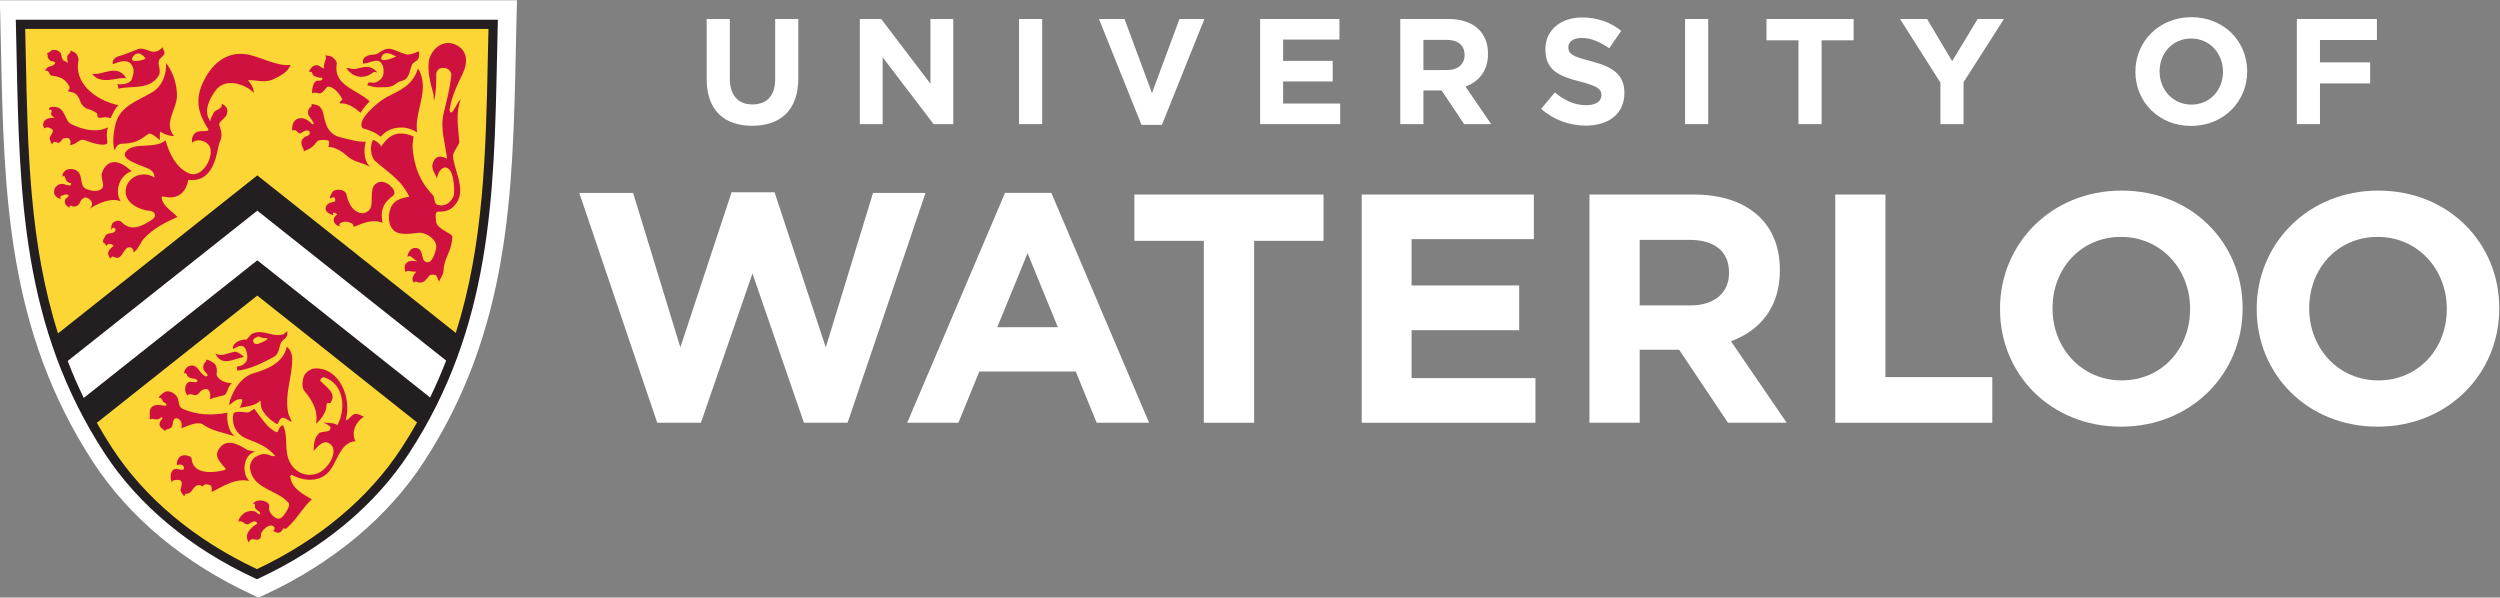 
<svg viewBox="121.98 147.809 487.173 116.438" width="487.173" height="116.438">
  <rect x="121.98" y="147.809" width="487.173" height="116.438" fill="#808080" stroke="none"/>
  <g id="g10" transform="matrix(1.333, 0, 0, -1.333, 30.305, 342.037)">
    <g id="g12" transform="scale(0.1)">
      <path d="m 1534.58,1175.03 h 78.72 l 69.03,-225.85 74.89,226.82 h 62.85 l 74.84,-226.82 69.09,225.85 h 76.74 L 1926.8,839.059 h -63.79 l -75.25,218.221 -75.38,-218.221 h -63.84 l -113.96,335.971" style="fill-opacity: 1; fill-rule: nonzero; stroke: none; fill: rgb(255, 255, 255);" id="path14"></path>
      <path d="m 2156.96,1175.1 h 67.72 l 142.89,-336.041 h -76.67 l -30.5,74.882 h -141.06 l -30.52,-74.882 h -74.86 z m 77.24,-196.35 -44.28,108.16 -44.31,-108.16 z" style="fill-opacity: 1; fill-rule: nonzero; stroke: none; fill: rgb(255, 255, 255);" id="path16"></path>
      <path d="m 2447.59,1105.02 h -101.5 v 67.65 h 276.48 v -67.65 H 2521.11 V 839.059 h -73.52 v 265.961" style="fill-opacity: 1; fill-rule: nonzero; stroke: none; fill: rgb(255, 255, 255);" id="path18"></path>
      <path d="m 2678.39,1172.67 h 251.64 v -65.19 H 2751.3 v -67.71 h 157.31 V 974.371 H 2751.3 v -70.019 h 181.08 v -65.293 h -253.99 v 333.611" style="fill-opacity: 1; fill-rule: nonzero; stroke: none; fill: rgb(255, 255, 255);" id="path20"></path>
      <path d="m 3011.34,1172.67 h 152.57 c 42.37,0 75.25,-11.88 97.2,-33.86 18.57,-18.56 28.58,-44.71 28.58,-76.13 v -1.02 c 0,-53.89 -29.04,-87.762 -71.47,-103.461 l 81.44,-119.14 h -85.8 l -71.47,106.761 h -57.61 V 839.059 h -73.44 z m 147.75,-162.05 c 35.79,0 56.28,19.08 56.28,47.19 v 0.96 c 0,31.46 -22,47.66 -57.72,47.66 h -72.87 v -95.81 h 74.31" style="fill-opacity: 1; fill-rule: nonzero; stroke: none; fill: rgb(255, 255, 255);" id="path22"></path>
      <path d="m 3370.67,1172.67 h 73.38 V 905.781 h 156.19 v -66.722 h -229.57 v 333.611" style="fill-opacity: 1; fill-rule: nonzero; stroke: none; fill: rgb(255, 255, 255);" id="path24"></path>
      <path d="m 3611.53,1004.92 v 1 c 0,94.76 74.82,172.53 177.86,172.53 102.89,0 176.81,-76.77 176.81,-171.62 v -0.91 c 0,-94.908 -74.85,-172.58 -177.77,-172.58 -102.92,0 -176.9,76.742 -176.9,171.58 m 277.87,0 v 1 c 0,57.09 -41.9,104.84 -100.97,104.84 -59.12,0 -100.12,-46.74 -100.12,-103.93 v -0.91 c 0,-57.209 41.94,-104.932 101.08,-104.932 59.05,0 100.01,46.684 100.01,103.932" style="fill-opacity: 1; fill-rule: nonzero; stroke: none; fill: rgb(255, 255, 255);" id="path26"></path>
      <path d="m 3986.78,1004.92 v 1 c 0,94.76 74.81,172.53 177.71,172.53 103.01,0 176.87,-76.77 176.87,-171.62 v -0.91 c 0,-94.908 -74.82,-172.58 -177.78,-172.58 -102.94,0 -176.8,76.742 -176.8,171.58 m 277.89,0 v 1 c 0,57.09 -41.95,104.84 -101.09,104.84 -59.03,0 -100.06,-46.74 -100.06,-103.93 v -0.91 c 0,-57.209 41.96,-104.932 100.97,-104.932 59.12,0 100.18,46.684 100.18,103.932" style="fill-opacity: 1; fill-rule: nonzero; stroke: none; fill: rgb(255, 255, 255);" id="path28"></path>
      <path d="m 1720.82,1341.49 v 87.85 h 33.83 v -86.97 c 0,-25.02 12.52,-37.97 33.15,-37.97 20.64,0 33.16,12.51 33.16,36.88 v 88.06 h 33.83 v -86.73 c 0,-46.56 -26.15,-69.4 -67.42,-69.4 -41.3,0 -66.55,23.05 -66.55,68.28" style="fill-opacity: 1; fill-rule: nonzero; stroke: none; fill: rgb(255, 255, 255);" id="path30"></path>
      <path d="m 1944.71,1429.34 h 31.19 l 72.03,-94.65 v 94.65 h 33.37 v -153.71 h -28.77 l -74.45,97.7 v -97.7 h -33.37 v 153.71" style="fill-opacity: 1; fill-rule: nonzero; stroke: none; fill: rgb(255, 255, 255);" id="path32"></path>
      <path d="m 2177.47,1429.34 h 33.82 v -153.71 h -33.82 v 153.71" style="fill-opacity: 1; fill-rule: nonzero; stroke: none; fill: rgb(255, 255, 255);" id="path34"></path>
      <path d="m 2294.29,1429.34 h 37.32 l 40.2,-108.27 40.18,108.27 h 36.44 l -62.12,-154.82 h -29.87 l -62.15,154.82" style="fill-opacity: 1; fill-rule: nonzero; stroke: none; fill: rgb(255, 255, 255);" id="path36"></path>
      <path d="m 2529.89,1429.34 h 115.97 v -30.09 h -82.35 v -31.18 h 72.46 v -30.09 h -72.46 v -32.28 h 83.42 v -30.07 h -117.04 v 153.71" style="fill-opacity: 1; fill-rule: nonzero; stroke: none; fill: rgb(255, 255, 255);" id="path38"></path>
      <path d="m 2802.87,1354.67 c 16.45,0 25.9,8.78 25.9,21.75 v 0.44 c 0,14.49 -10.1,21.96 -26.57,21.96 h -33.59 v -44.15 z m -68.08,74.67 h 70.28 c 19.54,0 34.69,-5.48 44.79,-15.61 8.55,-8.55 13.17,-20.64 13.17,-35.12 v -0.44 c 0,-24.81 -13.41,-40.4 -32.94,-47.65 l 37.56,-54.89 h -39.54 l -32.92,49.19 h -26.58 v -49.19 h -33.82 v 153.71" style="fill-opacity: 1; fill-rule: nonzero; stroke: none; fill: rgb(255, 255, 255);" id="path40"></path>
      <path d="m 2940.76,1298.02 19.98,23.93 c 13.84,-11.42 28.32,-18.66 45.9,-18.66 13.83,0 22.17,5.49 22.17,14.49 v 0.45 c 0,8.56 -5.27,12.95 -30.96,19.54 -30.96,7.9 -50.94,16.47 -50.94,47 v 0.42 c 0,27.9 22.41,46.35 53.79,46.35 22.41,0 41.51,-7.04 57.09,-19.54 l -17.57,-25.49 c -13.6,9.44 -27,15.15 -39.95,15.15 -12.96,0 -19.77,-5.92 -19.77,-13.39 v -0.45 c 0,-10.09 6.6,-13.37 33.17,-20.18 31.17,-8.13 48.74,-19.34 48.74,-46.12 v -0.45 c 0,-30.52 -23.29,-47.64 -56.44,-47.64 -23.27,0 -46.78,8.12 -65.21,24.59" style="fill-opacity: 1; fill-rule: nonzero; stroke: none; fill: rgb(255, 255, 255);" id="path42"></path>
      <path d="m 3151.13,1429.34 h 33.8 v -153.71 h -33.8 v 153.71" style="fill-opacity: 1; fill-rule: nonzero; stroke: none; fill: rgb(255, 255, 255);" id="path44"></path>
      <path d="m 3316.9,1398.15 h -46.76 v 31.19 h 127.35 v -31.19 h -46.78 v -122.52 h -33.81 v 122.52" style="fill-opacity: 1; fill-rule: nonzero; stroke: none; fill: rgb(255, 255, 255);" id="path46"></path>
      <path d="m 3524.41,1336.24 -59.06,93.1 h 39.52 l 36.68,-61.7 37.32,61.7 h 38.42 l -59.06,-92.45 v -61.26 h -33.82 v 60.61" style="fill-opacity: 1; fill-rule: nonzero; stroke: none; fill: rgb(255, 255, 255);" id="path48"></path>
      <path d="m 3937.47,1352.04 v 0.43 c 0,26.35 -19.32,48.31 -46.55,48.31 -27.23,0 -46.12,-21.51 -46.12,-47.87 v -0.44 c 0,-26.33 19.32,-48.31 46.57,-48.31 27.21,0 46.1,21.52 46.1,47.88 z m -128.02,0 v 0.43 c 0,43.71 34.5,79.5 81.92,79.5 47.42,0 81.46,-35.36 81.46,-79.06 v -0.44 c 0,-43.69 -34.47,-79.48 -81.91,-79.48 -47.43,0 -81.47,35.34 -81.47,79.05" style="fill-opacity: 1; fill-rule: nonzero; stroke: none; fill: rgb(255, 255, 255);" id="path50"></path>
      <path d="m 4045.47,1429.34 h 117.03 v -30.75 h -83.23 v -32.71 h 73.35 v -30.74 h -73.35 v -59.51 h -33.8 v 153.71" style="fill-opacity: 1; fill-rule: nonzero; stroke: none; fill: rgb(255, 255, 255);" id="path52"></path>
      <path d="m 1065.71,583.422 -8.98,4.199 C 956.953,633.789 876.438,700.859 823.84,781.559 697.715,975.082 693.555,1174.97 689.148,1386.6 c -0.339,16.04 -0.671,32.1 -1.074,48.22 l -0.515,21.89 h 755.901 l -0.54,-21.89 c -0.4,-16.21 -0.74,-32.38 -1.06,-48.52 -4.44,-211.51 -8.63,-411.339 -134.71,-604.741 -52.47,-80.59 -132.85,-147.637 -232.45,-193.938 l -8.99,-4.199" style="fill:#ffffff;fill-opacity:1;fill-rule:nonzero;stroke:none" id="path54"></path>
      <path d="M 1063.97,1196.13 767.813,962.988 c -47.598,147.422 -46.282,301.552 -50.11,458.522 h 690.977 c -3.82,-157.35 -2.04,-310.87 -49.97,-458.639 l -294.74,233.259" style="fill:#fcd634;fill-opacity:1;fill-rule:nonzero;stroke:none" id="path56"></path>
      <path d="m 1303.81,837.172 c -7.31,-12.973 -15.11,-25.863 -23.49,-38.731 -52.67,-80.882 -130.91,-140.75 -216.95,-180.73 -86.39,39.98 -164.6,99.848 -217.296,180.73 -8.215,12.547 -23,37.809 -23,37.809 l 240.896,192.27 239.84,-191.348" style="fill:#fcd634;fill-opacity:1;fill-rule:nonzero;stroke:none" id="path58"></path>
      <path d="m 861.23,1303.16 c -35,7.43 -66.14,33.45 -58.632,66.46 0.078,0.31 -1.348,8.53 -4.368,9.66 -0.234,0.1 -0.73,1.02 -1.238,1.17 -1.34,0.34 -2.449,0.93 -3.574,1.72 -0.383,0.3 -2.023,0.85 -2.023,1.43 -0.625,-1.36 -0.497,-2.62 -1.434,-3.82 -0.32,-0.44 -0.828,-1.12 -1.328,-1.38 -0.625,-0.33 -0.672,-0.91 -1.16,-1.34 -2.629,-2.66 -1.223,-6.64 -0.813,-9.67 0.117,-0.76 0.442,-1.69 -0.488,-1.86 -1.121,-0.19 -0.227,0.3 -1.516,1.1 -0.308,0.19 -0.761,0.68 -1.093,0.84 -0.536,0.26 -2.723,0.55 -3.083,1.08 -0.402,0.58 -0.226,0.77 -0.753,1.23 -1.219,1.09 -1.329,3.26 -2.215,5.51 -0.157,0.39 -0.508,2.34 -0.508,2.78 0,2.23 -5.715,5.82 -3.496,3.98 0.762,-0.63 -0.129,0.91 -3.164,1.66 -1.938,0.49 -4.184,0.38 -6.34,0.11 -0.457,-0.07 -0.867,-0.44 -1.191,-0.68 -2.227,-1.72 -4.29,-3.77 -7.176,-3.91 0.476,0.31 0.742,-0.26 0.957,-0.51 1.375,-1.79 0.371,-3.97 1.187,-5.94 0.824,-1.92 2.219,-3.39 3.852,-4.71 1.597,-1.25 4.375,0.39 5.594,-1.78 0,0.07 2.609,-0.61 0.046,-3.18 -4.707,-4.75 -9.937,-0.91 -13.835,-9.71 5.898,2.55 6.562,-6.45 9.074,-6.78 11.277,-1.55 19.859,-3.54 26.051,-14.98 3.781,-6.97 -6.778,-7.3 2.777,-8.94 4.851,-0.82 8.094,-3.28 10.547,-6.71 2.566,-3.6 2.926,-8.44 5.672,-11.82 2.004,-2.4 2.761,-2.89 5.168,-4.91 1.089,-0.9 4.558,-1.81 5.859,-2.13 1.297,-0.35 2.078,-1 3.316,-1.45 1.321,-0.49 2.707,-0.95 3.821,-1.87 0.937,-0.78 3.332,-1.6 3.886,-2.68 0.977,-1.93 0.196,-3.89 1.231,-5.81 0.312,-0.53 1.797,-0.07 2.422,-0.26 0.586,-0.22 1.914,-0.29 2.285,-0.22 2.285,0.52 2.844,0.67 4.551,0.87 2.605,0.3 2.304,-0.5 5.683,-0.35 0.711,0 1.004,-0.52 1.973,-0.52 0.652,0 1.789,-0.71 1.98,-0.11 1.02,3.22 2.7,6.31 4.602,9.44 1.875,3.12 1.719,3.42 4.109,6.69 -0.281,-0.1 3.078,2.27 2.785,2.3" style="fill:#cf113f;fill-opacity:1;fill-rule:nonzero;stroke:none" id="path60"></path>
      <path d="m 773.906,1299.09 c 10.254,-5.53 8.867,-19.16 18.106,-23.56 16.433,-7.83 36.054,-13.2 53.523,-4.62 -3.887,-12.15 0.41,-22.33 -1.289,-23.69 -5.484,-4.4 -22.168,0.84 -32.851,5.07 -7.364,2.93 -13.329,-8 -21.446,-7.05 0.41,0.96 1.328,3.76 0.781,5.49 -1.277,3.96 -2.3,5.1 -8.875,4.34 -4.25,-0.47 -2.48,-3.98 -8.835,-7.09 -2.512,1.48 -7.891,3.16 -8.672,-1.6 -0.364,-2.23 -4.844,7.75 -3.938,9.41 4.16,7.46 5.012,9.19 4.707,10.82 -0.488,2.46 -9.504,5.78 -10.676,3.71 -2.8,-4.92 -11.074,15.84 13.34,14.52 -6.558,4.21 -5.801,4.95 -4.273,9.98 0.191,0.68 -2.27,3.28 -3.938,1.49 -0.554,1.92 0.75,4.03 2.278,4.23 4.011,0.56 7.949,0.77 12.058,-1.45" style="fill:#cf113f;fill-opacity:1;fill-rule:nonzero;stroke:none" id="path62"></path>
      <path d="m 822.488,1349.39 c 14.825,-3.41 36.977,15.72 49.836,-6.83 -9.492,3.46 -37.578,-11.58 -49.836,6.83" style="fill:#cf113f;fill-opacity:1;fill-rule:nonzero;stroke:none" id="path64"></path>
      <path d="m 946.418,1316.62 c -0.297,-19.31 -20.297,-40.16 -4.074,-58.55 -6.621,0.1 -14.485,2.4 -19.09,6.14 -2.57,2.09 -2.004,-9.2 -1.66,-11.52 0.301,-1.98 -12.317,11.91 -17.063,8.51 -13.371,-9.62 -19.179,-13.59 -39.062,-14.32 -5.528,-0.2 -8.406,-4.66 -9.981,-9.49 -4.511,9.22 -1.152,30.18 1.438,39.49 7.027,25.53 32.676,33.11 53.25,45.31 14.758,8.78 21.074,25.94 20.32,42.67 10.473,-13.08 16.152,-31.81 15.922,-48.24" style="fill:#cf113f;fill-opacity:1;fill-rule:nonzero;stroke:none" id="path66"></path>
      <path d="m 852.273,1099.2 c 2.5,-0.57 0.649,-2.64 -0.339,-3.26 -2.051,-1.37 -3.457,-3.03 -4.754,-5.08 -0.989,-1.5 -1.672,-3.15 -1.301,-5.02 0.254,-1.39 0.723,-2.62 1.238,-3.87 0.324,-0.78 1.047,-1.21 1.633,-1.86 0.234,-0.25 1.133,-1.38 1.152,-1.48 -0.547,1.96 2.2,3.93 2.84,3.56 12.738,-7.41 13.481,7.58 21.113,12.65 3.247,2.19 10.571,-0.33 8.672,-6.95 7.61,4.04 9.856,14.28 15.793,20.68 13.098,14.24 31.453,23.68 48.887,31.38 -6.309,6.7 -15.586,12.32 -20.293,19.98 -2.324,3.79 -5.105,11.25 0.039,9.87 21.426,-5.6 33.445,7.48 35.828,24.35 31.731,-4.1 39.979,25.89 44.259,48.57 2.07,10.99 8.1,11.95 1.51,30.71 -2.73,7.82 14.09,10.39 11.23,23.93 -0.81,3.74 -5.42,7.49 -8.16,7.94 2.6,-7.29 -9.62,-9.14 -10.95,-12.12 -2.057,-4.66 -5.072,-8.41 -5.482,-13.31 -10.344,14.3 -1.965,31.52 7.732,44.93 14.17,19.51 43.54,9.25 55.91,-3.33 0.22,6.32 -4.67,14.35 -8.7,18.22 11.56,1.48 24.11,-5.56 39.88,2.79 9.11,4.85 18.3,9 22.57,19.75 -19.36,-2.67 -45.61,12.23 -63.04,15.28 -32.54,5.63 -54.352,-16.53 -65.993,-43 -11.594,-26.42 -4.16,-46.15 8.418,-65.9 3.152,-4.98 -11.164,-1.7 -16.82,-4.64 -5.504,-2.83 -7.75,-9.63 -6.5,-15.63 6.929,7.45 25.32,2.85 26.968,-9.89 2.278,-17.2 -15.066,-42.24 -31.824,-34.73 -17.93,8.05 -28.086,26.97 -34.043,48.24 -15.312,-13.2 -43.66,-2.29 -56.824,-15.19 -12.524,-12.26 19.512,-20.57 31.98,-26.35 4.59,-2.15 9.2,-6.84 8.438,-12.64 -19.531,11.48 -43.059,-1.54 -41.902,-22.4 0.875,-15.6 19.957,-25.31 35.859,-26.62 6.609,-0.53 10.601,-7.92 2.547,-12.95 -14.121,-8.81 -29.856,-18.66 -45.071,-2.71 -2.539,2.67 -11.648,1.01 -13.457,-3.85 -0.886,-2.34 -1.171,-5.97 -0.796,-8.37 0.82,1.44 1.785,3.51 3.074,3.35 1.504,-0.19 3.332,-1.77 3.125,-2.88 -1.321,-7.86 -11.59,-2.78 -14.778,-8.87 -0.066,-0.12 -0.23,-0.24 -0.308,-0.37 -0.195,-0.51 -0.473,-0.94 -0.695,-1.39 -2.09,-4.14 -4.954,-6.74 0.175,-9.96 -0.136,0.76 2.539,-3.3 2.481,-4 0.254,3.75 4.16,3.69 4.16,3.69 l 2.266,-0.24 2.253,-1.01" style="fill:#cf113f;fill-opacity:1;fill-rule:nonzero;stroke:none" id="path68"></path>
      <path d="m 786.172,1172.66 c -2.024,0.65 -4.121,-0.13 -6.113,-1.03 -1.27,-0.56 -2.801,0.04 -3.582,-1.25 -0.469,-0.8 -0.754,-1.66 -0.5,-2.56 0.128,-0.46 0.332,-1.35 0.734,-1.64 -2.68,0.22 -5.188,2.03 -7.238,3.87 -0.664,0.61 -1.075,1.27 -1.719,1.93 -0.399,0.43 -0.352,1.21 -0.625,1.8 -0.293,0.63 -0.164,1.34 -0.188,1.99 -0.066,1.83 -0.105,3.73 0.727,5.44 0.379,0.77 0.762,1.58 1.324,2.26 0.449,0.57 0.891,0.99 1.379,1.48 1.367,1.31 2.891,2.33 4.707,2.85 2.637,0.81 5.527,0.56 8.047,-0.54 2.012,-0.87 4.402,-0.77 6.516,-1.35 1.129,-0.32 3.242,2.94 1.707,3.31 -6.66,1.61 -6.621,3.43 -9.121,10.17 -1.164,1.32 -2.684,-0.2 -3.348,-0.89 -0.031,12.92 15.301,13.77 21.719,8.65 9.48,-7.63 2.351,-22.55 14.004,-26.68 6.074,-2.16 12.5,-3.82 18.765,-1.16 11.262,4.8 0.039,16.1 3.653,25.67 7.367,19.32 23.632,20.33 43.031,1.72 -17.348,-5.75 -25.449,-28.71 -15.957,-43.82 -15.293,5.99 -34.582,-4.12 -45.332,-10.98 9.976,10.02 -4.055,18.08 -7.602,16.31 l -4.258,-2.96 c -2.047,-2.59 -2.195,-5.27 -4.722,-7.74 -1.41,-1.37 -2.207,-1.64 -4.055,-2.12 -2.539,-0.66 -4.109,-0.46 -6.379,1.04 -0.406,0.26 -1.785,-0.32 -2.039,-0.66 -1.23,-1.51 -0.039,-2.25 -0.066,-2.82 -0.246,0.2 -1.836,1.48 -2.075,1.66 -1.433,1.09 -3.093,2.03 -4.003,3.5 -0.895,1.5 -1.512,5.25 -0.489,7.3 1.008,2.02 3.039,2.66 4.399,4.04 1.289,1.3 -0.246,3.28 -1.789,3.51" style="fill:#cf113f;fill-opacity:1;fill-rule:nonzero;stroke:none" id="path70"></path>
      <path d="m 1158.51,1343.18 c 1.37,-0.88 -0.11,-3.38 -1.68,-3.82 -1.87,-0.52 -4.48,0.27 -6.11,-0.37 -7.29,-2.68 -7.31,-20.62 -6.31,-18.55 1.1,2.3 6.48,0.8 9.96,0.11 5.63,-1.14 9.89,10.29 13.59,9.98 8.77,-0.79 16.95,-11.69 20.29,-18.85 0.61,-1.31 -3.67,-1.36 -3.95,-5.77 11.94,1.13 22.03,-6.62 30.65,-13.71 4.21,7.3 8.44,11.82 13.21,16.59 -17.95,17.48 -53.63,22.87 -48.13,54.71 0.73,4.08 -3.89,7.68 -5.94,9.69 -2.32,2.21 -7.61,2.35 -10.85,3.11 3.41,-7.06 -2.74,-7.75 -1.85,-18.94 0,-0.36 -1.02,-0.12 -1.41,0.03 -2.14,0.93 -3.96,2.26 -6.02,3.54 -1.84,1.15 -3.57,0.85 -5.61,0.54 -1.25,-0.17 -2.37,-0.74 -3.42,-1.49 -1.7,-1.21 -2.57,-2.78 -3.74,-4.51 -0.24,-0.3 -0.47,-0.67 -0.73,-0.95 -0.39,-0.39 -1.15,-1.6 -1.2,-2.2 0.93,0.09 3.83,-0.13 4.32,-0.91 0.83,-1.3 0.86,-2.8 1.85,-4.04 1.23,-1.57 2.26,-1.62 4.05,-2.37 2.8,-1.18 5.29,-1.7 8.34,-1.44" style="fill:#cf113f;fill-opacity:1;fill-rule:nonzero;stroke:none" id="path72"></path>
      <path d="m 1204.92,1356.01 c 11.21,0.82 22.32,9.42 34.71,-5.11 -2.3,1.08 -4.95,1.46 -6.35,0.34 -13.71,-11.05 -30.36,-7.31 -39.14,6.38 3.57,0.57 7.89,-1.83 10.78,-1.61" style="fill:#cf113f;fill-opacity:1;fill-rule:nonzero;stroke:none" id="path74"></path>
      <path d="m 1253.41,1315.34 c 18.42,9.31 37.03,16.8 44.61,39.64 1.48,4.46 4.89,-6.64 5.11,-7.27 9.73,-27.88 -9.68,-55.57 -5.69,-84.03 -6.48,3.97 -13.78,6.7 -20.9,6.91 -25.28,0.74 -31.27,-14.64 -32.7,-13.2 -6.94,7 -26.85,13.01 -25.4,11.7 -11.82,10.92 22.29,39.77 34.97,46.25" style="fill:#cf113f;fill-opacity:1;fill-rule:nonzero;stroke:none" id="path76"></path>
      <path d="m 1203.07,1129.79 c 2.53,-3.88 -0.83,2.21 2.04,-4.41 13.33,5.58 27.13,11.97 41.87,5.98 -6.53,29.98 15.35,37.27 17.08,41.76 2.78,7.18 -11.84,21.49 -22.87,17.5 -14.06,-5.03 -8.21,-22.78 -10.85,-35.2 -1.46,-6.86 -9.97,-11.9 -17.03,-9.46 -11.64,4.01 -16.31,14.85 -19.19,27.01 -1.92,8.1 -17.68,9.08 -21.08,2.45 -9.68,-18.81 5.75,2.18 4.74,-12.11 -0.16,-2.41 -11.3,-0.59 -13.8,-9.06 -1.69,-5.77 3.78,-9.63 10.67,-11.66 1.26,-0.36 -1.34,2.86 0.4,3.57 1.24,0.49 6.3,-2.22 5.69,-2.55 -6.63,-4.06 -8.32,-13.45 3.53,-17.54 0.08,-0.03 -0.86,3.38 0.03,4.05 9.26,6.9 18.91,-0.57 18.93,-0.33" style="fill:#cf113f;fill-opacity:1;fill-rule:nonzero;stroke:none" id="path78"></path>
      <path d="m 1002.58,940.211 c 11.08,-5.109 14.67,0.391 29.24,2.738 2.04,0.352 10.24,-5 12.62,-7.719 -14.6,-2.32 -32.37,-15.039 -41.86,4.981" style="fill:#cf113f;fill-opacity:1;fill-rule:nonzero;stroke:none" id="path80"></path>
      <path d="m 996.648,928.551 c -0.679,0.758 -1.636,1.058 -2.539,1.41 -0.894,0.43 -1.875,0.758 -2.925,0.879 -0.254,0.082 -2.09,0.492 -2.375,0.582 -0.059,-0.641 0.781,-2.344 0.3,-2.774 -1.16,-1.089 -1.582,-0.82 -2.515,-2.226 -0.344,-0.563 -0.703,-1.113 -0.852,-1.731 -0.262,-1.269 -0.82,-2.742 -0.976,-4.179 -0.047,-0.75 0.254,-2.481 0.422,-3.133 0.093,-0.367 0.875,-1.949 1.101,-2.379 0,0 1.77,-1.898 1.672,-1.82 2.051,-2.09 0.367,-0.86 2.898,-3.379 1.289,-1.211 -0.586,-3.321 -1.828,-2.992 -8.57,2.492 -9.773,12.453 -17.586,15.492 -5.683,2.187 -13.855,-2.219 -14.726,-10.879 1.926,0.547 3.918,-0.172 4.297,-1.774 2.089,-8.707 14.875,-3.519 15.175,-9.648 0.227,-4.031 -9.558,0.68 -13.425,-1.879 -5.121,-3.41 -5.813,-13.242 -1.301,-18.961 4.648,4.43 10.437,-2.051 14.953,1.168 3.16,2.274 4.285,5.473 7.52,6.891 9.824,4.34 12.71,-4.699 10.535,-13.778 5.312,2.438 17.797,5.02 20.657,5.821 5.17,1.398 5.4,13.34 11.73,17.726 -8.99,0.024 -20.09,3.953 -22.59,12.703 -0.24,0.93 0.4,2.008 0.49,3.059 0.21,3.34 -0.09,6.578 -1.36,9.648 -0.13,0.332 -0.46,0.743 -0.69,1.133 -0.36,0.469 -0.66,0.981 -1,1.508 -0.9,1.231 -2.218,1.813 -3.495,2.609 -0.57,0.383 -1.274,0.473 -1.684,1.043" style="fill:#cf113f;fill-opacity:1;fill-rule:nonzero;stroke:none" id="path82"></path>
      <path d="m 930.652,866.699 c 3.926,-7.66 -15.437,4.59 -22.691,-6.719 -2.316,-3.628 -1.074,-11.82 -1.074,-16.429 4.441,4.051 8.875,-3.653 17.183,3.711 0.918,-0.84 1.907,-1.34 0.649,-2.633 -3.071,-3.09 -4.785,-6.957 -3.164,-10.668 1.011,-2.441 7.91,-7.281 7.965,-6.871 0.707,4.98 9.21,0 10.539,9.781 0.578,4.051 1.757,10.758 7.617,8.32 5.32,-2.203 6.426,-8.242 5.183,-14.25 8.508,2.789 23.457,11.52 32.383,5.047 12.004,-8.648 31.698,-12.238 45.748,-16.597 -9.32,6.488 -12.28,23.359 -10.73,34.359 -22.108,-4.359 -45.299,-3.621 -65.795,5.859 -5.61,2.61 -4.856,9.082 -6.543,14.411 -1.926,6.019 -9.477,11.558 -16.328,11.039 -3.684,-0.278 -12.531,-8.008 -10.852,-8.399 -0.566,0.141 -0.554,-1.109 -0.84,-1.68 1.661,1.051 3.77,0 4.524,-1.8 0.535,-1.25 1.062,-2.621 2.117,-3.629 1.25,-1.231 3.418,-1.52 4.109,-2.852" style="fill:#cf113f;fill-opacity:1;fill-rule:nonzero;stroke:none" id="path84"></path>
      <path d="m 983.633,745.898 c 4.289,5.274 7.859,2.461 9.734,2.422 4.485,-0.16 4.172,-6.492 3.723,-10.511 17.58,8.523 34.31,20.632 54.94,16.191 -12,12.559 -7.75,39.531 9.22,42.852 0.05,0 -10.96,1.796 -12.11,2.539 -14.76,9.359 -32.81,18.3 -42.73,-1.332 -4.95,-9.739 4.12,-17.629 10.89,-25.661 1.24,-1.457 -0.74,-2.339 -2.33,-2.75 -16.142,-4.136 -45.888,-6.57 -47.216,17.59 -0.149,2.434 -6.387,4.442 -10.41,4.34 -11.961,-0.367 -11.77,-15.609 -10.403,-14.547 2.61,1.969 10.618,1.27 9.653,-4.84 -0.903,-5.711 -12.043,3 -16.496,-2.742 -3.719,-4.758 -3.606,-12.64 -0.957,-17.91 -0.536,1.922 1.718,3.359 2.922,3.543 12.402,2.09 13.093,-2.23 9.421,-14.242 -0.285,-0.899 3.672,-8.5 6.282,-9.18 -0.207,0.078 -0.168,1.738 0.183,2.301 0.352,0.59 0.957,1.019 1.594,1.23 1.348,0.43 2.715,0.368 4.078,0.731 0.649,0.187 1.137,0.598 1.75,0.969 0.969,0.609 1.633,1.468 2.324,2.371 2.903,3.609 5.43,8.258 10.293,8.726 2.239,0.211 3.66,-0.797 5.598,-2.027" style="fill:#cf113f;fill-opacity:1;fill-rule:nonzero;stroke:none" id="path86"></path>
      <path d="m 1111.9,689.859 c 11.32,11.27 19.52,26.27 31.64,37.231 -13.29,7.851 -29.76,15.988 -31.51,33.57 -0.13,1.192 1.85,2.5 2.32,2.289 18.46,-10.367 43.37,-11.187 56.7,7.672 10.74,15.258 15.41,40.02 36.38,41.43 -6.97,13.418 0.87,28.89 12.35,35.961 -3.88,1.457 -8.85,4.617 -13.21,3.816 -5.28,-0.887 -7.56,-8.078 -13.59,-9.18 9.49,31.981 -8.86,76.661 -44.09,75.883 -6.6,-0.133 -15.17,-5.453 -17.33,-12.691 -2.03,-6.801 -3.07,-15.352 1.83,-21.192 11.54,-13.808 19.86,-28.886 16.22,-47.089 8.23,7.07 15.81,17.523 15.53,28.652 -0.05,2.789 5,0.801 5.79,1.949 9.62,14.102 -6.13,22.828 -14.48,31.719 -2.32,2.402 3.57,6.133 4.32,5.883 30.21,-9.043 33.07,-46.25 20.13,-70.453 -3.45,4.32 -16.24,2.89 -20.57,4.363 14.13,-7.133 10.47,-8.152 9.88,-10.492 -1.07,-4.258 -13.75,-2.399 -16.21,-5.532 -4.23,-5.41 -7.43,-7.808 -7.76,-25.796 5.87,6.328 13.55,15.918 21.88,11.636 17.78,-9.136 -0.88,-39.879 -17.66,-44.976 -14.33,-4.321 -27.59,0.226 -36.47,12.707 -12.83,18.051 -3.52,39.91 -12.62,58.211 -7.6,-1.879 -5.87,-11.782 -9.83,-10 -13.96,6.461 -21.9,21.398 -32.03,33.922 -4.19,-1.5 -6.04,-5.391 -10.09,-5.192 -5.97,0.25 -17.26,2.09 -19.67,-0.922 -2.78,-3.5 -4.83,-28.886 19.87,-38.066 16.76,-6.274 30.04,-11.832 40.59,-24.922 -7.08,-0.559 -9.55,2.852 -15.33,3.07 -5.68,0.211 -9.28,-2.011 -13.58,-4.199 -4.11,-2.133 -8.93,-10.199 -8.12,-16.621 3.87,-30.738 39.95,-31.148 56.56,-50.609 2.86,-3.282 -4.36,-16.641 -11.15,-22.051 -5.79,-4.629 -19.68,6.969 -17.42,16.781 1.83,7.828 -17.12,13.09 -23.76,4.098 2.65,0.312 3.3,-1.438 3.06,-2.66 -1.17,-7.239 7.8,-7.508 7.51,-11.188 -0.41,-5.07 -4.81,2.129 -8.26,2.777 -7.66,1.543 -15.25,-1.136 -19.72,-7.269 -1.36,-1.82 -4.36,-4.777 -3.03,-7.93 5.85,2.852 8.9,-6.25 14.34,-3.418 3.31,1.68 6.03,4.61 10.02,3.598 1.59,-0.43 3.24,-2.578 1.8,-3.5 -10.65,-6.828 -19.17,-16.418 -11.46,-27.32 0.2,2.543 2.21,4.332 3.83,4.781 3.1,0.898 7.21,-1.25 10.24,-0.25 4.95,1.68 2.39,6.582 4.3,10.101 2.95,5.579 13.01,14.739 18.66,8.059 1.05,-1.211 0.23,-5.699 -2.81,-5.738 3.12,0.039 5.92,-3.012 8.57,-2.442 0.75,0.121 1.55,0.121 2.23,0.489 0.6,0.293 1.29,0.429 1.73,0.91 1.25,1.25 2.69,2.582 2.9,4.582 2.27,-0.199 5.16,-0.43 6.66,1.519 1.44,1.95 3.25,3.461 4.85,4.942" style="fill:#cf113f;fill-opacity:1;fill-rule:nonzero;stroke:none" id="path88"></path>
      <path d="m 1060.42,912.109 c 19.79,5.539 41.78,15.821 46.51,37.813 6,-3.613 7.89,-11.82 7.96,-16.844 0.43,-27.547 -11.62,-51.359 -5.77,-80.226 0.66,-3.262 6.62,-13.524 3.91,-12.301 -3.29,1.5 -10.26,8.019 -14.09,5 -4.79,-3.77 -4.48,-9.711 -6.78,-8.332 -8.69,5.32 -17.89,13.133 -22.12,23.211 -1.64,3.832 -0.96,11.992 -2.04,10.82 -6.59,-7.211 -20.13,-8.75 -30.16,-10.281 2.3,2.062 4.34,10.261 3.98,11.961 -7.88,3.941 -19.21,-9.532 -19.03,-7.809 0.42,4.348 0.89,5.699 1.31,6.891 5.87,17.269 16.94,34.75 36.32,40.097" style="fill:#cf113f;fill-opacity:1;fill-rule:nonzero;stroke:none" id="path90"></path>
      <path d="m 899.309,1370.69 c 0.828,0.37 1.257,0.95 1.152,1.06 -7.18,10.05 -15.82,9.06 -19.477,0.09 -2.468,-6.06 11.965,-4.11 18.325,-1.15 m 14.031,10.69 c 5.129,0.13 8.926,3.31 12.187,6.77 -0.261,-2.89 3.977,-6.98 2.403,-10.06 -1.953,-3.86 -6.907,-6.17 -7.871,-9.78 -2.039,-7.33 3.867,-14.52 -0.442,-21.82 -12.715,-21.5 -40.437,-14.37 -59.383,-19.14 1.297,2.32 -0.332,5.76 -1.75,6.73 8.411,-1.09 19.582,0.76 21.848,7.1 2.766,7.84 4.148,13.62 0.481,20.08 -6.086,10.67 -18.696,5.68 -28.168,1.98 -1.493,6.61 4.71,10.63 8.285,11.55 10.039,2.64 19.136,7 28.496,10.47 8.14,3.06 15.562,-4.09 23.914,-3.88" style="fill:#cf113f;fill-opacity:1;fill-rule:nonzero;stroke:none" id="path92"></path>
      <path d="m 1266.88,1374.51 c 0.79,0.46 -0.64,-0.62 0.02,0.05 -7.84,3.92 -18.04,9.07 -21.63,-1.4 -2.63,-7.68 14.81,-2.3 21.61,1.35 m 12.56,-33.64 c -2.71,-2.34 -7.23,-2.28 -10.31,-4.37 -1.87,-1.32 -3.57,-2.7 -5.52,-3.86 -0.91,-0.58 -3.64,-1.8 -4.63,-2.03 -2.76,-0.72 -2.16,-0.39 -4.7,-0.72 -1.54,-0.22 -2.25,-0.29 -3.77,-0.29 -1.53,0 -6.2,-0.14 -7.7,-0.1 -3.61,0.07 -4.23,-0.17 -7.83,0.39 -2.08,0.33 -4.06,0.89 -6.02,1.56 -1.31,0.43 -2.71,0.68 -4.09,0.71 0.17,1.45 0.34,3.01 1.48,3.95 1.5,1.3 1.79,0.14 3.99,0.34 0.1,0.01 3.11,-0.25 3.22,-0.25 0.5,0.02 1.12,0.04 1.65,0.11 0.95,0.14 1.75,0.32 2.59,0.74 1.09,0.51 2.26,0.83 3.24,1.61 0.34,0.3 0.74,0.57 1.08,0.91 0.72,0.68 1.7,1.03 2.35,1.85 2.06,2.51 3.61,4.94 3.82,8.18 0.22,2.4 0.4,4.86 -0.05,7.32 -0.07,0.39 -0.13,0.8 -0.16,1.14 -0.16,1.9 -1.09,3.68 -2.02,5.46 -5.49,10.47 -18.7,0.22 -27.74,0.69 0,2 -0.18,5.68 0.84,6.99 6.45,8.3 16.42,4.22 21.58,8.03 17.41,12.89 22.03,3.6 40.21,-1.44 5.46,-1.51 13.27,1.94 18.43,4.15 1.26,0.53 1.25,-7.69 0.6,-9.37 -2.16,-5.75 -8.12,-5.46 -10.21,-10.62 -3.07,-7.59 -3.55,-18.25 -11.56,-22.08" style="fill:#cf113f;fill-opacity:1;fill-rule:nonzero;stroke:none" id="path94"></path>
      <path d="m 1061.49,954.18 c 3.11,-1.149 12.33,3.922 15.67,5.8 0.82,0.45 1.38,1.25 2.03,1.911 0.05,0.078 -0.07,0.281 -0.2,0.3 -2.64,0.559 -5.04,0.758 -7.62,1.028 -1.95,0.242 -3.39,1.562 -5.33,1.91 -0.51,0.141 -0.98,0.062 -1.51,-0.129 -0.74,-0.289 -1,-0.82 -1.61,-1.121 -0.93,-0.418 -2.26,-0.418 -3.1,-1.207 -0.86,-0.762 -1.6,-1.5 -1.86,-2.613 -0.35,-1.289 -0.07,-3.168 0.83,-4.258 0.69,-0.879 1.74,-1.27 2.7,-1.621 m 23.92,14.082 c 8.05,-1.91 16.82,-2.172 22.03,4.859 2.56,-10.902 -7.43,-12.281 -9.29,-17.59 -2.81,-8.133 -2.62,-16.25 -10.48,-20.429 -15.66,-8.34 -35.24,-18.34 -53.2,-19.832 0.14,2.21 -1.37,6.23 1.51,6.371 6.29,0.289 11.18,4.98 12.6,8.687 1.97,5.184 -0.27,17.731 -4.96,20.203 -5.41,2.848 -10.15,-1.531 -15.13,-3.722 -2.08,5.511 6.5,14.632 19.96,13.851 -0.35,0.02 6.67,7.66 6.34,7.418 8.79,6.043 18.43,2.992 30.62,0.184" style="fill:#cf113f;fill-opacity:1;fill-rule:nonzero;stroke:none" id="path96"></path>
      <path d="m 1329.58,1044.51 c -0.26,2.66 6.36,10.55 6.52,16.35 0.63,19.71 12.5,29 12.86,50.06 0.07,5.51 -22.68,10.66 -23.68,22.5 -0.47,5.87 -2.41,14.36 3.47,14.22 7.55,-0.13 14.96,1.21 20.29,5.92 23.81,20.96 3.71,49.58 0.84,74.86 -0.63,5.56 9.62,17.48 9.32,21.41 -1.64,21.45 -5.62,41.01 2.02,62.07 -5.99,-5.35 -7.78,-14.19 -12.8,-18.72 -2.45,-2.26 -3.64,2.74 -3.48,3.51 3.01,18.53 10.39,34.76 18.97,52.37 10.15,20.87 5.06,37.83 -13.71,44.06 -17.22,5.74 -33.84,-10.29 -35.71,-26.75 -1.73,-15.11 2.98,-33.22 6.55,-45.58 1.03,-3.62 0.42,-7.74 1.19,-10.88 3.07,12.49 3.41,25.53 3.21,38.74 -0.05,3.22 2.52,7.53 5.82,8.48 11.19,3.24 16.97,-4.85 16.23,-11.11 -2.46,-19.8 -6.45,-34.95 -11.19,-54.61 -5.4,-22.43 2.64,-44.69 5,-66.49 -8.6,5.05 -17.97,5.3 -21.29,-8.12 -1.81,-7.12 4.63,-14.61 6.6,-20.91 0.2,8.57 8.29,20.27 16.15,15.04 9.64,-6.41 9.99,-37.19 7.87,-41.27 -4.69,-8.91 -12.39,-15.28 -23.07,-12.13 -6.02,1.77 -3.58,10.68 -7.18,14.45 -19.2,19.85 -27.94,43.57 -29.57,70.99 -0.27,4.01 1.83,14.55 1.25,14.77 -25.11,10.34 -36.66,0.04 -47.08,-14.77 -1.79,4.48 -11.37,10.74 -12.13,9.35 -4.76,-8.84 -3.4,-24.87 3.74,-31.07 19.35,-16.75 38.53,-27.96 49.4,-51.89 -11.61,-1.52 -22.94,-4.88 -27.4,-17.01 -4.64,-12.67 -3.05,-30.28 10.33,-35.44 10.9,-4.18 29.63,0.49 33.74,-0.02 11.59,-1.5 24.55,-11.5 22.73,-22.48 -0.09,-0.55 -4.96,-26.13 -16.05,-19.78 -6,3.44 -2.63,17.46 -11.77,19.67 -12.32,2.97 -15.34,-14.24 -13.77,-12.74 3.91,3.73 6.64,-2.44 14.26,-6.66 -25.78,5.61 -17.78,-18.04 -16.84,-15.43 1.33,3.67 6,-0.17 15.24,0.47 0.34,0 -2.02,-1.93 -2.14,-2.13 -1.45,-2.38 -2.17,-3.53 -3.22,-6.03 -0.5,-1.17 -0.45,-2.46 -0.27,-3.69 0.11,-1.29 0.57,-2.39 1.24,-3.48 0.13,-0.25 0.37,-0.47 0.65,-0.59 0.11,-0.04 0.48,-0.62 0.55,-0.62 0.56,-0.08 -0.51,1.81 1,1.91 0.34,0.04 1.44,0.2 1.73,0.1 0.68,-0.27 1.56,-0.71 2.27,-0.9 0.67,-0.17 1.36,-0.29 2.1,-0.43 1.76,-0.22 2.37,-0.27 3.92,0.26 1.3,0.46 2.59,0.73 3.83,1.6 -1.66,-1.14 1.82,1.66 1.67,1.36 1.6,3.42 2.59,2.44 2.94,3.05 2.74,5.22 5.12,5.7 11.19,4.98 0.58,-0.06 1.7,-1.29 2.06,-1.84 0.43,-0.64 1.68,-3.92 1.46,-2.71 0.43,-2.42 1.93,-3.92 2.14,-6.27" style="fill:#cf113f;fill-opacity:1;fill-rule:nonzero;stroke:none" id="path98"></path>
      <path d="m 1143.64,1281.86 c -1.56,1 -2.08,3.39 -3.15,4.37 -0.33,0.36 -0.62,0.77 -0.96,1.15 -0.54,0.55 -0.79,1.3 -1,2.08 -1.07,3.67 -0.52,8.03 2.81,10.47 0.12,0.12 0.1,0.33 0.16,0.46 0.17,0.34 0.68,0.51 0.77,0.79 0.09,0.32 0.65,0.32 0.46,0.74 0.24,-0.11 0.25,0.21 0.34,0.29 0.66,0.86 0.69,2.39 -0.59,2.82 1.06,-0.09 2.15,-0.07 3.22,-0.3 0.42,-0.09 0.85,-0.21 1.25,-0.27 4.08,-0.53 9.2,-2.37 10.3,-6.45 l 1.42,-1.64 c 4.24,-9.85 2.79,-34.08 26.38,-39.91 12.28,-3.03 24.65,-6.84 37.24,-6.63 -3.03,-12.28 -3,-27.85 6.73,-36.75 -14.16,7.72 -23.59,6.09 -35.89,17.73 -5.5,5.21 -18.31,12.31 -24.49,11.26 -2.55,-0.43 3.53,8.17 -2.15,9.89 -3.72,1.11 -13.65,0.87 -15.35,-1.67 -8.16,-12.29 -16.76,-12.22 -19.63,-14.7 3.31,2.82 -13.36,16.42 7.35,23.79 1.98,0.73 2.7,5.23 0.27,6.36 -4.06,1.87 -7.43,-0.92 -11.43,-3.26 -4.59,-2.72 -5.65,7.25 -12.84,3.57 -1.49,21.3 17.48,23.13 28.78,9.85 0.8,-1.01 3.96,0.2 2.65,1.33 l -2.65,4.63" style="fill:#cf113f;fill-opacity:1;fill-rule:nonzero;stroke:none" id="path100"></path>
      <path d="m 1400.94,1374.55 c -2.92,-139.89 -5.78,-274.37 -46.88,-404.198 L 1063.91,1200.71 772.539,969.691 c -41.316,130.079 -44.172,264.859 -47.101,405.059 -0.27,13.32 -0.543,26.66 -0.86,40.04 h 677.242 c -0.32,-13.44 -0.6,-26.85 -0.88,-40.24 z M 1274.69,802.09 C 1227.07,728.98 1154.03,667.832 1063.36,625.102 972.559,667.711 899.402,728.871 851.688,802.09 843.699,814.352 836.277,826.66 829.297,839 l 234.583,185.96 233.51,-185.409 c -7.07,-12.539 -14.6,-25 -22.7,-37.461 z m -488.01,127.281 277.2,219.739 276.04,-219.149 c -6.94,-18.09 -14.71,-36.082 -23.42,-53.973 L 1063.91,1076.54 810.176,875.371 c -8.731,17.91 -16.531,35.918 -23.496,54 z m -75.852,498.839 0.168,-6.86 c 0.383,-15.67 0.703,-31.3 1.024,-46.89 4.242,-203.28 8.234,-395.28 128.418,-579.722 49.589,-76.09 125.707,-139.406 220.112,-183.117 l 2.83,-1.332 2.81,1.332 c 94.28,43.828 170.27,107.168 219.75,183.117 120.15,184.364 124.18,376.302 128.41,579.532 0.34,15.65 0.67,31.34 1.05,47.08 l 0.17,6.86 H 710.828" style="fill:#231f20;fill-opacity:1;fill-rule:nonzero;stroke:none" id="path102"></path>
    </g>
  </g>
</svg>